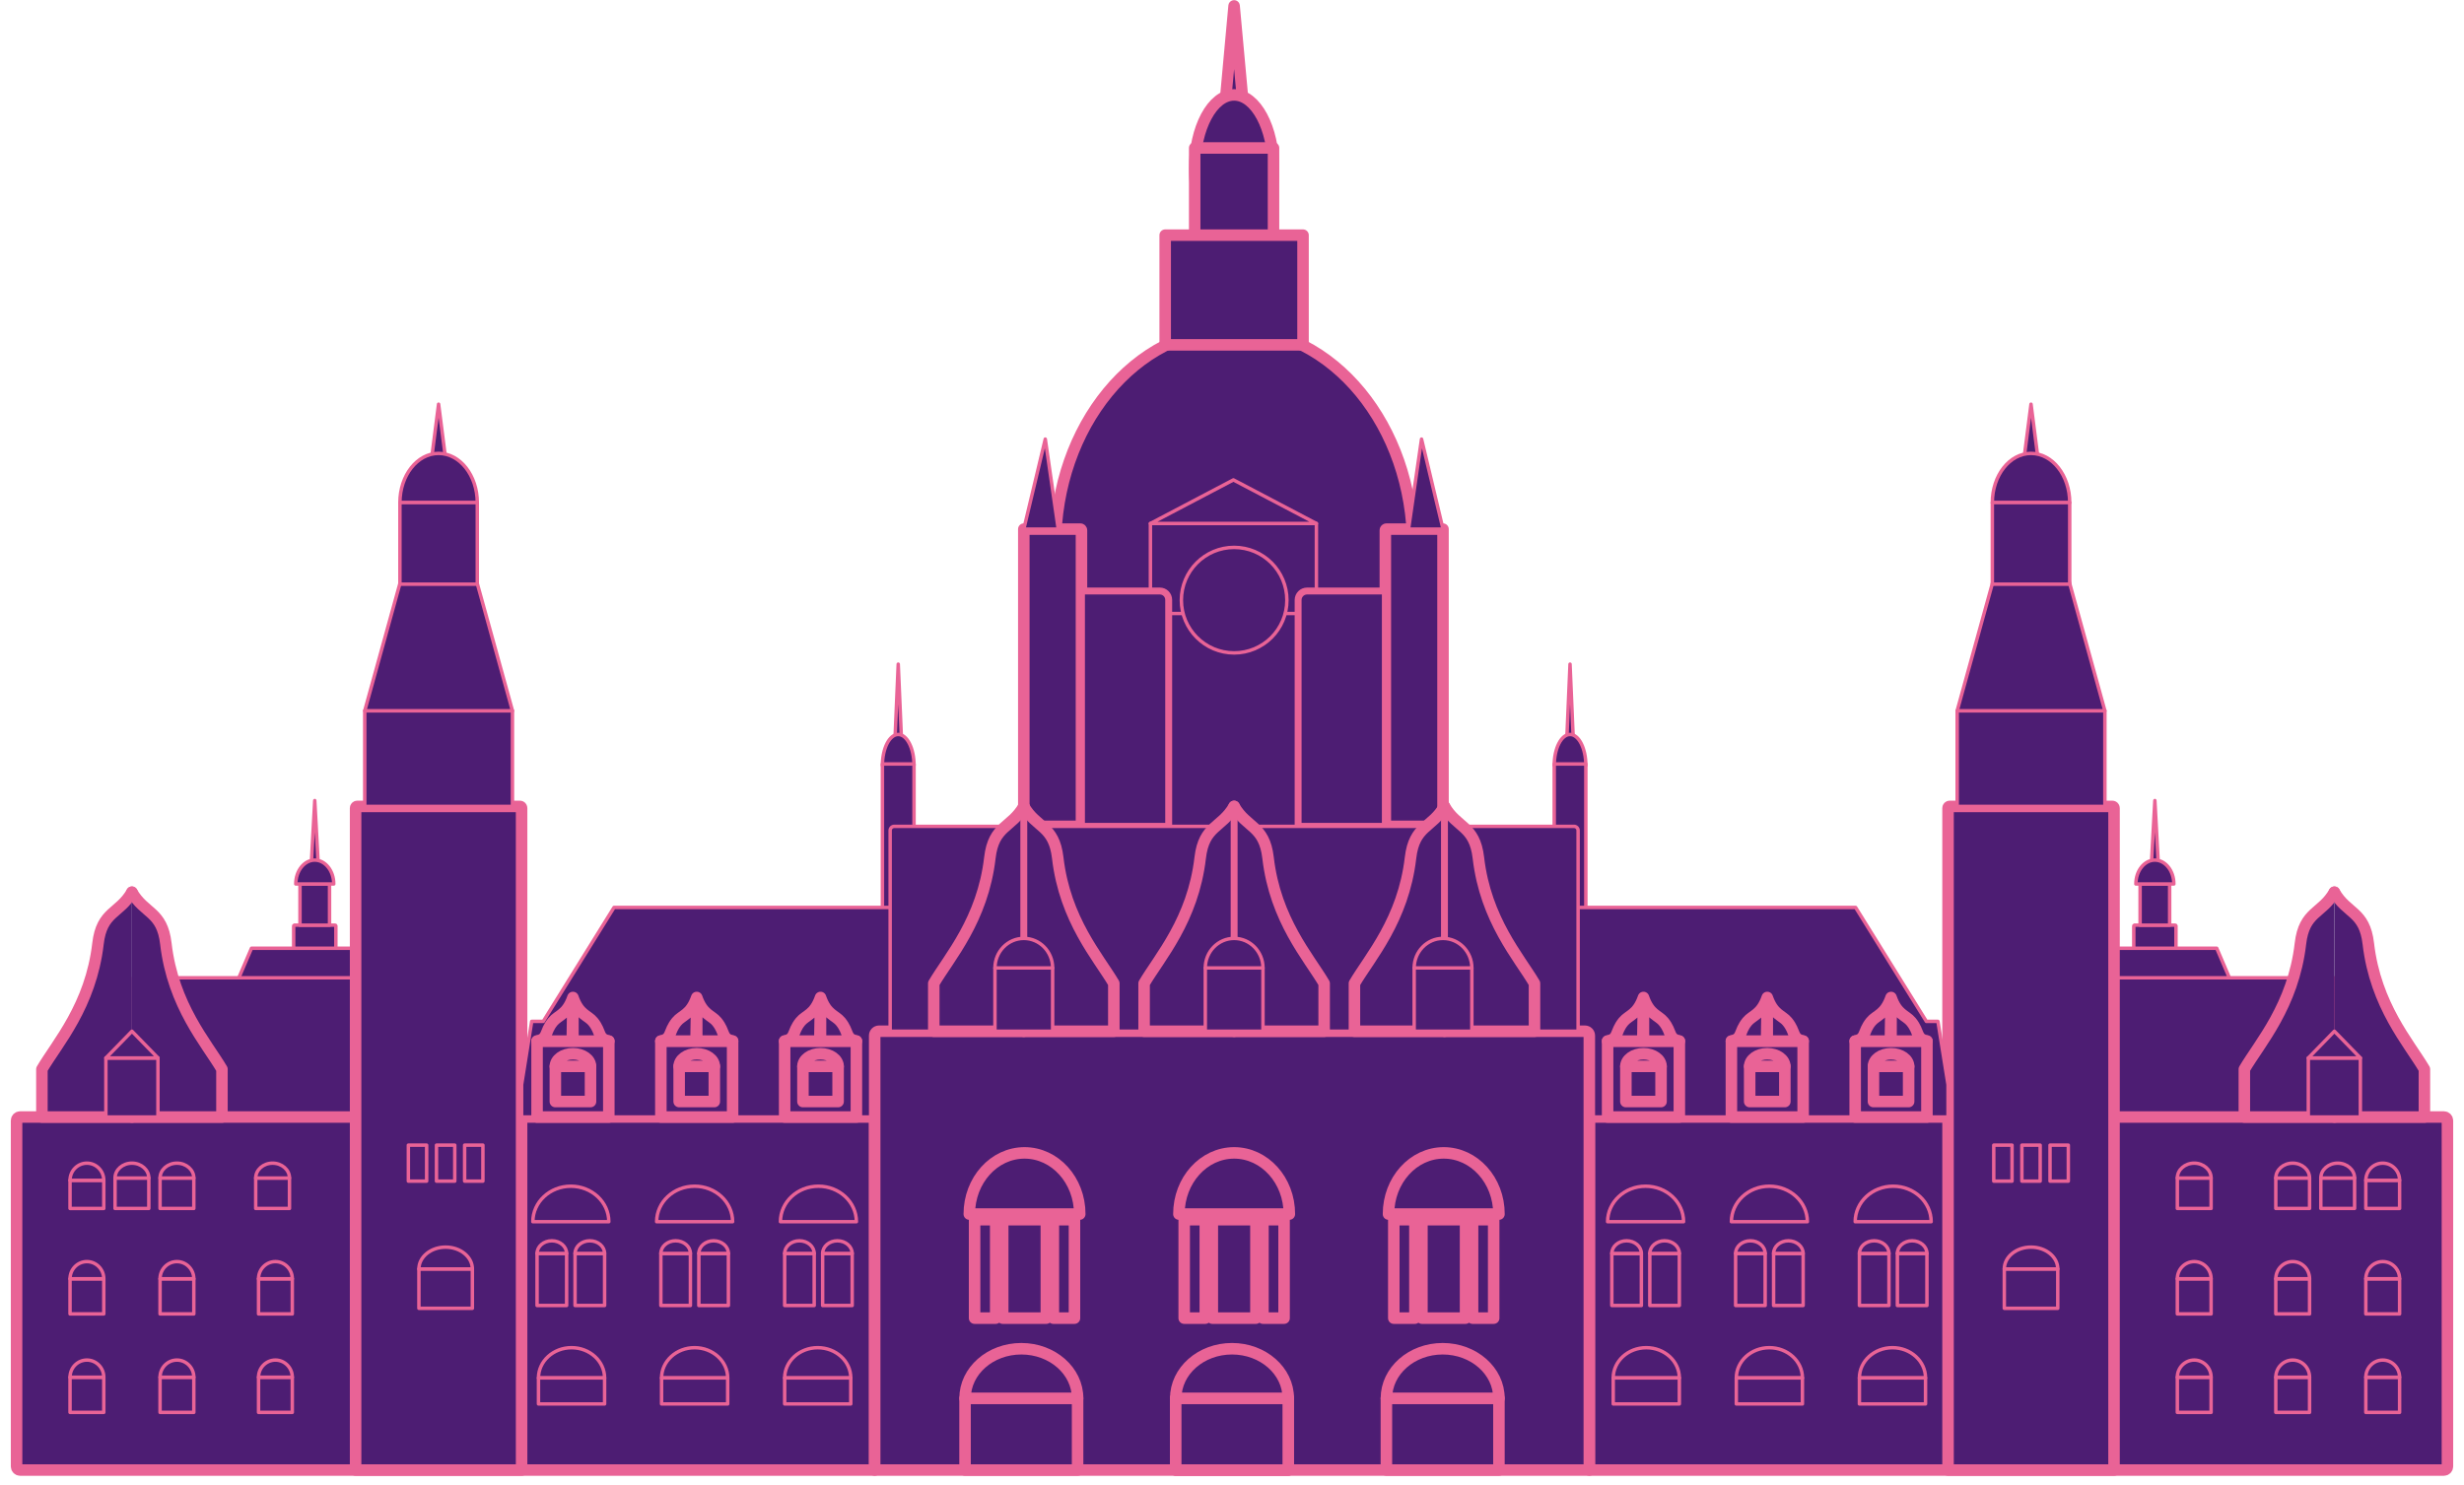 <?xml version="1.0" encoding="UTF-8" standalone="no"?><!DOCTYPE svg PUBLIC "-//W3C//DTD SVG 1.1//EN" "http://www.w3.org/Graphics/SVG/1.1/DTD/svg11.dtd"><svg width="100%" height="100%" viewBox="0 0 214 129" version="1.1" xmlns="http://www.w3.org/2000/svg" xmlns:xlink="http://www.w3.org/1999/xlink" xml:space="preserve" xmlns:serif="http://www.serif.com/" style="fill-rule:evenodd;clip-rule:evenodd;stroke-linecap:round;stroke-linejoin:round;stroke-miterlimit:1.5;"><g><g><path d="M29.17,80.432c0,-0.036 -0.029,-0.065 -0.065,-0.065l-3.536,0c-0.036,0 -0.064,0.029 -0.064,0.065l0,3.098c0,0.035 0.028,0.064 0.064,0.064l3.536,0c0.036,0 0.065,-0.029 0.065,-0.064l0,-3.098Z" style="fill:#4d1d73;stroke:#e96396;stroke-width:0.3px;"/><rect x="26.054" y="76.789" width="2.566" height="3.579" style="fill:#4d1d73;stroke:#e96396;stroke-width:0.3px;"/><path d="M27.337,69.544l0.306,5.62l-0.611,0l0.305,-5.62Z" style="fill:#4d1d73;stroke:#e96396;stroke-width:0.3px;"/><path d="M28.987,76.789c0,-1.145 -0.739,-2.074 -1.65,-2.074c-0.911,0 -1.649,0.929 -1.649,2.074l3.299,0Z" style="fill:#4d1d73;stroke:#e96396;stroke-width:0.3px;"/></g><g><path d="M188.984,80.432c0,-0.036 -0.029,-0.065 -0.064,-0.065l-3.537,0c-0.035,0 -0.064,0.029 -0.064,0.065l0,3.162l3.665,0l0,-3.162Z" style="fill:#4d1d73;stroke:#e96396;stroke-width:0.3px;"/><rect x="185.869" y="76.789" width="2.566" height="3.579" style="fill:#4d1d73;stroke:#e96396;stroke-width:0.3px;"/><path d="M187.152,69.544l0.305,5.62l-0.611,0l0.306,-5.62Z" style="fill:#4d1d73;stroke:#e96396;stroke-width:0.3px;"/><path d="M188.801,76.789c0,-1.145 -0.739,-2.074 -1.649,-2.074c-0.911,0 -1.65,0.929 -1.65,2.074l3.299,0Z" style="fill:#4d1d73;stroke:#e96396;stroke-width:0.3px;"/></g><g><g><rect x="183.483" y="84.938" width="19.304" height="12.095" style="fill:#4d1d73;stroke:#e96396;stroke-width:0.3px;"/><path d="M193.623,84.938l-1.099,-2.566l-9.041,0l0,2.566l10.14,0Z" style="fill:#4d1d73;stroke:#e96396;stroke-width:0.3px;"/></g><path d="M138.033,97.034l74.221,0c0.169,0 0.307,0.137 0.307,0.306l0,30.053c0,0.169 -0.138,0.307 -0.307,0.307l-74.221,0l0,-30.666Z" style="fill:#4d1d73;stroke:#e96396;stroke-width:1px;stroke-linecap:butt;stroke-miterlimit:1.414;"/><g><g><path d="M167.233,119.697c0,-1.45 -1.285,-2.626 -2.871,-2.626c-1.586,0 -2.871,1.176 -2.871,2.626l5.742,0Z" style="fill:#4d1d73;stroke:#e96396;stroke-width:0.3px;"/><rect x="161.491" y="119.697" width="5.742" height="2.26" style="fill:#4d1d73;stroke:#e96396;stroke-width:0.3px;"/></g><g><path d="M156.543,119.697c0,-1.45 -1.286,-2.626 -2.872,-2.626c-1.585,0 -2.871,1.176 -2.871,2.626l5.743,0Z" style="fill:#4d1d73;stroke:#e96396;stroke-width:0.3px;"/><rect x="150.8" y="119.697" width="5.742" height="2.26" style="fill:#4d1d73;stroke:#e96396;stroke-width:0.3px;"/></g><g><path d="M145.852,119.697c0,-1.45 -1.285,-2.626 -2.871,-2.626c-1.586,0 -2.871,1.176 -2.871,2.626l5.742,0Z" style="fill:#4d1d73;stroke:#e96396;stroke-width:0.3px;"/><rect x="140.11" y="119.697" width="5.742" height="2.26" style="fill:#4d1d73;stroke:#e96396;stroke-width:0.3px;"/></g></g><g><g><rect x="189.103" y="111.084" width="2.932" height="3.054" style="fill:#4d1d73;stroke:#e96396;stroke-width:0.3px;"/><path d="M192.035,111.084c0,-0.823 -0.657,-1.491 -1.466,-1.491c-0.81,0 -1.466,0.668 -1.466,1.491l2.932,0Z" style="fill:#4d1d73;stroke:#e96396;stroke-width:0.3px;"/></g><g><rect x="197.655" y="111.084" width="2.932" height="3.054" style="fill:#4d1d73;stroke:#e96396;stroke-width:0.3px;"/><path d="M200.587,111.084c0,-0.823 -0.656,-1.491 -1.466,-1.491c-0.81,0 -1.466,0.668 -1.466,1.491l2.932,0Z" style="fill:#4d1d73;stroke:#e96396;stroke-width:0.3px;"/></g><g><rect x="205.474" y="111.084" width="2.932" height="3.054" style="fill:#4d1d73;stroke:#e96396;stroke-width:0.3px;"/><path d="M208.407,111.084c0,-0.823 -0.657,-1.491 -1.467,-1.491c-0.809,0 -1.466,0.668 -1.466,1.491l2.933,0Z" style="fill:#4d1d73;stroke:#e96396;stroke-width:0.3px;"/></g></g><g><g><rect x="189.103" y="119.636" width="2.932" height="3.054" style="fill:#4d1d73;stroke:#e96396;stroke-width:0.3px;"/><path d="M192.035,119.636c0,-0.823 -0.657,-1.49 -1.466,-1.49c-0.81,0 -1.466,0.667 -1.466,1.49l2.932,0Z" style="fill:#4d1d73;stroke:#e96396;stroke-width:0.3px;"/></g><g><rect x="197.655" y="119.636" width="2.932" height="3.054" style="fill:#4d1d73;stroke:#e96396;stroke-width:0.3px;"/><path d="M200.587,119.636c0,-0.823 -0.656,-1.49 -1.466,-1.49c-0.81,0 -1.466,0.667 -1.466,1.49l2.932,0Z" style="fill:#4d1d73;stroke:#e96396;stroke-width:0.3px;"/></g><g><rect x="205.474" y="119.636" width="2.932" height="3.054" style="fill:#4d1d73;stroke:#e96396;stroke-width:0.3px;"/><path d="M208.407,119.636c0,-0.823 -0.657,-1.49 -1.467,-1.49c-0.809,0 -1.466,0.667 -1.466,1.49l2.933,0Z" style="fill:#4d1d73;stroke:#e96396;stroke-width:0.3px;"/></g></g><g><g><rect x="197.655" y="102.331" width="2.932" height="2.644" style="fill:#4d1d73;stroke:#e96396;stroke-width:0.3px;"/><path d="M200.587,102.331c0,-0.712 -0.656,-1.29 -1.466,-1.29c-0.81,0 -1.466,0.578 -1.466,1.29l2.932,0Z" style="fill:#4d1d73;stroke:#e96396;stroke-width:0.3px;"/></g><g><rect x="189.103" y="102.331" width="2.932" height="2.644" style="fill:#4d1d73;stroke:#e96396;stroke-width:0.3px;"/><path d="M192.035,102.331c0,-0.712 -0.657,-1.29 -1.466,-1.29c-0.81,0 -1.466,0.578 -1.466,1.29l2.932,0Z" style="fill:#4d1d73;stroke:#e96396;stroke-width:0.3px;"/></g><g><rect x="201.565" y="102.331" width="2.932" height="2.644" style="fill:#4d1d73;stroke:#e96396;stroke-width:0.3px;"/><path d="M204.497,102.331c0,-0.712 -0.657,-1.29 -1.466,-1.29c-0.81,0 -1.466,0.578 -1.466,1.29l2.932,0Z" style="fill:#4d1d73;stroke:#e96396;stroke-width:0.3px;"/></g><g><rect x="205.474" y="102.532" width="2.932" height="2.444" style="fill:#4d1d73;stroke:#e96396;stroke-width:0.3px;"/><path d="M208.407,102.532c0,-0.824 -0.657,-1.491 -1.467,-1.491c-0.809,0 -1.466,0.667 -1.466,1.491l2.933,0Z" style="fill:#4d1d73;stroke:#e96396;stroke-width:0.3px;"/></g></g><g><g><g><rect x="139.988" y="108.885" width="2.566" height="4.521" style="fill:#4d1d73;stroke:#e96396;stroke-width:0.3px;"/><path d="M142.553,108.885c0,-0.608 -0.574,-1.1 -1.282,-1.1c-0.709,0 -1.283,0.492 -1.283,1.1l2.565,0Z" style="fill:#4d1d73;stroke:#e96396;stroke-width:0.3px;"/></g><g><rect x="143.286" y="108.885" width="2.566" height="4.521" style="fill:#4d1d73;stroke:#e96396;stroke-width:0.3px;"/><path d="M145.852,108.885c0,-0.608 -0.574,-1.1 -1.283,-1.1c-0.708,0 -1.283,0.492 -1.283,1.1l2.566,0Z" style="fill:#4d1d73;stroke:#e96396;stroke-width:0.3px;"/></g><path d="M146.219,106.127c0,-1.703 -1.477,-3.083 -3.299,-3.083c-1.822,0 -3.299,1.38 -3.299,3.083l6.598,0Z" style="fill:#4d1d73;stroke:#e96396;stroke-width:0.3px;"/></g><g><g><rect x="150.739" y="108.885" width="2.566" height="4.521" style="fill:#4d1d73;stroke:#e96396;stroke-width:0.3px;"/><path d="M153.305,108.885c0,-0.608 -0.574,-1.1 -1.283,-1.1c-0.708,0 -1.283,0.492 -1.283,1.1l2.566,0Z" style="fill:#4d1d73;stroke:#e96396;stroke-width:0.3px;"/></g><g><rect x="154.038" y="108.885" width="2.566" height="4.521" style="fill:#4d1d73;stroke:#e96396;stroke-width:0.3px;"/><path d="M156.604,108.885c0,-0.608 -0.575,-1.1 -1.283,-1.1c-0.709,0 -1.283,0.492 -1.283,1.1l2.566,0Z" style="fill:#4d1d73;stroke:#e96396;stroke-width:0.3px;"/></g><path d="M156.97,106.127c0,-1.703 -1.477,-3.083 -3.299,-3.083c-1.821,0 -3.298,1.38 -3.298,3.083l6.597,0Z" style="fill:#4d1d73;stroke:#e96396;stroke-width:0.3px;"/></g><g><g><rect x="161.491" y="108.885" width="2.566" height="4.521" style="fill:#4d1d73;stroke:#e96396;stroke-width:0.3px;"/><path d="M164.056,108.885c0,-0.608 -0.574,-1.1 -1.282,-1.1c-0.709,0 -1.283,0.492 -1.283,1.1l2.565,0Z" style="fill:#4d1d73;stroke:#e96396;stroke-width:0.3px;"/></g><g><rect x="164.789" y="108.885" width="2.566" height="4.521" style="fill:#4d1d73;stroke:#e96396;stroke-width:0.3px;"/><path d="M167.355,108.885c0,-0.608 -0.574,-1.1 -1.283,-1.1c-0.708,0 -1.283,0.492 -1.283,1.1l2.566,0Z" style="fill:#4d1d73;stroke:#e96396;stroke-width:0.3px;"/></g><path d="M167.722,106.127c0,-1.703 -1.477,-3.083 -3.299,-3.083c-1.822,0 -3.299,1.38 -3.299,3.083l6.598,0Z" style="fill:#4d1d73;stroke:#e96396;stroke-width:0.3px;"/></g></g><g><path d="M202.743,77.505c-1.09,1.894 -2.621,1.641 -2.949,4.469c-0.625,5.394 -3.535,8.633 -4.871,10.906l0,4.154l7.82,0" style="fill:#4d1d73;stroke:#e96396;stroke-width:1px;"/><path d="M202.743,77.505c1.089,1.894 2.62,1.641 2.948,4.469c0.625,5.394 3.535,8.633 4.871,10.906l0,4.154l-7.819,0" style="fill:#4d1d73;stroke:#e96396;stroke-width:1px;"/><g><rect x="200.478" y="91.902" width="4.521" height="5.131" style="fill:#4d1d73;stroke:#e96396;stroke-width:0.3px;"/><path d="M202.743,89.581l2.26,2.321l-4.521,0l2.261,-2.321Z" style="fill:#4d1d73;stroke:#e96396;stroke-width:0.3px;"/></g></g></g><g><g><rect x="11.58" y="84.938" width="19.304" height="12.095" style="fill:#4d1d73;stroke:#e96396;stroke-width:0.3px;"/><path d="M20.743,84.938l1.1,-2.566l9.041,0l0,2.566l-10.141,0Z" style="fill:#4d1d73;stroke:#e96396;stroke-width:0.3px;"/></g><path d="M1.439,97.34c0,-0.169 0.138,-0.306 0.307,-0.306l74.221,0l0,30.666l-74.221,0c-0.169,0 -0.307,-0.138 -0.307,-0.307l0,-30.053Z" style="fill:#4d1d73;stroke:#e96396;stroke-width:1px;stroke-linecap:butt;stroke-miterlimit:1.414;"/><g><g><path d="M73.89,119.697c0,-1.45 -1.285,-2.626 -2.871,-2.626c-1.586,0 -2.871,1.176 -2.871,2.626l5.742,0Z" style="fill:#4d1d73;stroke:#e96396;stroke-width:0.3px;"/><rect x="68.148" y="119.697" width="5.742" height="2.26" style="fill:#4d1d73;stroke:#e96396;stroke-width:0.3px;"/></g><g><path d="M63.2,119.697c0,-1.45 -1.286,-2.626 -2.871,-2.626c-1.586,0 -2.872,1.176 -2.872,2.626l5.743,0Z" style="fill:#4d1d73;stroke:#e96396;stroke-width:0.3px;"/><rect x="57.457" y="119.697" width="5.742" height="2.26" style="fill:#4d1d73;stroke:#e96396;stroke-width:0.3px;"/></g><g><path d="M52.509,119.697c0,-1.45 -1.285,-2.626 -2.871,-2.626c-1.586,0 -2.871,1.176 -2.871,2.626l5.742,0Z" style="fill:#4d1d73;stroke:#e96396;stroke-width:0.3px;"/><rect x="46.767" y="119.697" width="5.742" height="2.26" style="fill:#4d1d73;stroke:#e96396;stroke-width:0.3px;"/></g></g><g><g><rect x="22.454" y="111.084" width="2.932" height="3.054" style="fill:#4d1d73;stroke:#e96396;stroke-width:0.3px;"/><path d="M22.454,111.084c0,-0.823 0.656,-1.491 1.466,-1.491c0.81,0 1.466,0.668 1.466,1.491l-2.932,0Z" style="fill:#4d1d73;stroke:#e96396;stroke-width:0.3px;"/></g><g><rect x="13.901" y="111.084" width="2.932" height="3.054" style="fill:#4d1d73;stroke:#e96396;stroke-width:0.3px;"/><path d="M13.901,111.084c0,-0.823 0.657,-1.491 1.467,-1.491c0.809,0 1.466,0.668 1.466,1.491l-2.933,0Z" style="fill:#4d1d73;stroke:#e96396;stroke-width:0.3px;"/></g><g><rect x="6.082" y="111.084" width="2.932" height="3.054" style="fill:#4d1d73;stroke:#e96396;stroke-width:0.3px;"/><path d="M6.082,111.084c0,-0.823 0.657,-1.491 1.466,-1.491c0.81,0 1.466,0.668 1.466,1.491l-2.932,0Z" style="fill:#4d1d73;stroke:#e96396;stroke-width:0.3px;"/></g></g><g><g><rect x="22.454" y="119.636" width="2.932" height="3.054" style="fill:#4d1d73;stroke:#e96396;stroke-width:0.3px;"/><path d="M22.454,119.636c0,-0.823 0.656,-1.49 1.466,-1.49c0.81,0 1.466,0.667 1.466,1.49l-2.932,0Z" style="fill:#4d1d73;stroke:#e96396;stroke-width:0.3px;"/></g><g><rect x="13.901" y="119.636" width="2.932" height="3.054" style="fill:#4d1d73;stroke:#e96396;stroke-width:0.3px;"/><path d="M13.901,119.636c0,-0.823 0.657,-1.49 1.467,-1.49c0.809,0 1.466,0.667 1.466,1.49l-2.933,0Z" style="fill:#4d1d73;stroke:#e96396;stroke-width:0.3px;"/></g><g><rect x="6.082" y="119.636" width="2.932" height="3.054" style="fill:#4d1d73;stroke:#e96396;stroke-width:0.3px;"/><path d="M6.082,119.636c0,-0.823 0.657,-1.49 1.466,-1.49c0.81,0 1.466,0.667 1.466,1.49l-2.932,0Z" style="fill:#4d1d73;stroke:#e96396;stroke-width:0.3px;"/></g></g><g><g><rect x="13.901" y="102.331" width="2.932" height="2.644" style="fill:#4d1d73;stroke:#e96396;stroke-width:0.3px;"/><path d="M13.901,102.331c0,-0.712 0.657,-1.29 1.467,-1.29c0.809,0 1.466,0.578 1.466,1.29l-2.933,0Z" style="fill:#4d1d73;stroke:#e96396;stroke-width:0.3px;"/></g><g><rect x="22.209" y="102.331" width="2.932" height="2.644" style="fill:#4d1d73;stroke:#e96396;stroke-width:0.3px;"/><path d="M22.209,102.331c0,-0.712 0.657,-1.29 1.467,-1.29c0.809,0 1.466,0.578 1.466,1.29l-2.933,0Z" style="fill:#4d1d73;stroke:#e96396;stroke-width:0.3px;"/></g><g><rect x="9.992" y="102.331" width="2.932" height="2.644" style="fill:#4d1d73;stroke:#e96396;stroke-width:0.3px;"/><path d="M9.992,102.331c0,-0.712 0.656,-1.29 1.466,-1.29c0.81,0 1.466,0.578 1.466,1.29l-2.932,0Z" style="fill:#4d1d73;stroke:#e96396;stroke-width:0.3px;"/></g><g><rect x="6.082" y="102.532" width="2.932" height="2.444" style="fill:#4d1d73;stroke:#e96396;stroke-width:0.3px;"/><path d="M6.082,102.532c0,-0.824 0.657,-1.491 1.466,-1.491c0.81,0 1.466,0.667 1.466,1.491l-2.932,0Z" style="fill:#4d1d73;stroke:#e96396;stroke-width:0.3px;"/></g></g><g><g><g><rect x="46.645" y="108.885" width="2.566" height="4.521" style="fill:#4d1d73;stroke:#e96396;stroke-width:0.3px;"/><path d="M49.211,108.885c0,-0.608 -0.575,-1.1 -1.283,-1.1c-0.709,0 -1.283,0.492 -1.283,1.1l2.566,0Z" style="fill:#4d1d73;stroke:#e96396;stroke-width:0.3px;"/></g><g><rect x="49.944" y="108.885" width="2.566" height="4.521" style="fill:#4d1d73;stroke:#e96396;stroke-width:0.3px;"/><path d="M52.509,108.885c0,-0.608 -0.574,-1.1 -1.283,-1.1c-0.708,0 -1.282,0.492 -1.282,1.1l2.565,0Z" style="fill:#4d1d73;stroke:#e96396;stroke-width:0.3px;"/></g><path d="M52.876,106.127c0,-1.703 -1.477,-3.083 -3.299,-3.083c-1.822,0 -3.299,1.38 -3.299,3.083l6.598,0Z" style="fill:#4d1d73;stroke:#e96396;stroke-width:0.3px;"/></g><g><g><rect x="57.396" y="108.885" width="2.566" height="4.521" style="fill:#4d1d73;stroke:#e96396;stroke-width:0.3px;"/><path d="M59.962,108.885c0,-0.608 -0.574,-1.1 -1.283,-1.1c-0.708,0 -1.283,0.492 -1.283,1.1l2.566,0Z" style="fill:#4d1d73;stroke:#e96396;stroke-width:0.3px;"/></g><g><rect x="60.695" y="108.885" width="2.566" height="4.521" style="fill:#4d1d73;stroke:#e96396;stroke-width:0.3px;"/><path d="M63.261,108.885c0,-0.608 -0.575,-1.1 -1.283,-1.1c-0.709,0 -1.283,0.492 -1.283,1.1l2.566,0Z" style="fill:#4d1d73;stroke:#e96396;stroke-width:0.3px;"/></g><path d="M63.627,106.127c0,-1.703 -1.477,-3.083 -3.298,-3.083c-1.822,0 -3.299,1.38 -3.299,3.083l6.597,0Z" style="fill:#4d1d73;stroke:#e96396;stroke-width:0.3px;"/></g><g><g><rect x="68.148" y="108.885" width="2.566" height="4.521" style="fill:#4d1d73;stroke:#e96396;stroke-width:0.3px;"/><path d="M70.714,108.885c0,-0.608 -0.575,-1.1 -1.283,-1.1c-0.709,0 -1.283,0.492 -1.283,1.1l2.566,0Z" style="fill:#4d1d73;stroke:#e96396;stroke-width:0.3px;"/></g><g><rect x="71.447" y="108.885" width="2.566" height="4.521" style="fill:#4d1d73;stroke:#e96396;stroke-width:0.3px;"/><path d="M74.012,108.885c0,-0.608 -0.574,-1.1 -1.283,-1.1c-0.708,0 -1.282,0.492 -1.282,1.1l2.565,0Z" style="fill:#4d1d73;stroke:#e96396;stroke-width:0.3px;"/></g><path d="M74.379,106.127c0,-1.703 -1.477,-3.083 -3.299,-3.083c-1.822,0 -3.299,1.38 -3.299,3.083l6.598,0Z" style="fill:#4d1d73;stroke:#e96396;stroke-width:0.3px;"/></g></g><g><path d="M11.458,77.505c-1.09,1.894 -2.62,1.641 -2.948,4.469c-0.625,5.394 -3.535,8.633 -4.871,10.906l0,4.154l7.819,0" style="fill:#4d1d73;stroke:#e96396;stroke-width:1px;"/><path d="M11.458,77.505c1.09,1.894 2.62,1.641 2.948,4.469c0.625,5.394 3.535,8.633 4.871,10.906l0,4.154l-7.819,0" style="fill:#4d1d73;stroke:#e96396;stroke-width:1px;"/><g><rect x="9.196" y="91.902" width="4.521" height="5.131" style="fill:#4d1d73;stroke:#e96396;stroke-width:0.3px;"/><path d="M11.46,89.581l2.26,2.321l-4.52,0l2.26,-2.321Z" style="fill:#4d1d73;stroke:#e96396;stroke-width:0.3px;"/></g></g></g><g><path d="M78.012,57.693l0.289,6.719l-0.578,0l0.289,-6.719Z" style="fill:#4d1d73;stroke:#e96396;stroke-width:0.3px;"/><path d="M79.384,66.489c0,-1.484 -0.614,-2.687 -1.372,-2.687c-0.758,0 -1.373,1.203 -1.373,2.687l2.745,0Z" style="fill:#4d1d73;stroke:#e96396;stroke-width:0.3px;"/><rect x="76.639" y="66.367" width="2.745" height="12.829" style="fill:#4d1d73;stroke:#e96396;stroke-width:0.3px;"/></g><g><path d="M136.358,57.693l0.29,6.719l-0.579,0l0.289,-6.719Z" style="fill:#4d1d73;stroke:#e96396;stroke-width:0.3px;"/><path d="M137.731,66.489c0,-1.484 -0.614,-2.687 -1.373,-2.687c-0.758,0 -1.372,1.203 -1.372,2.687l2.745,0Z" style="fill:#4d1d73;stroke:#e96396;stroke-width:0.3px;"/><rect x="134.986" y="66.367" width="2.745" height="12.829" style="fill:#4d1d73;stroke:#e96396;stroke-width:0.3px;"/></g><g><path d="M30.884,70.197c0,-0.08 0.065,-0.145 0.144,-0.145l14.129,0c0.079,0 0.144,0.065 0.144,0.145l0,57.503l-14.417,0l0,-57.503Z" style="fill:#4d1d73;stroke:#e96396;stroke-width:1px;stroke-linecap:butt;stroke-miterlimit:1.414;"/><g><rect x="36.382" y="110.229" width="4.643" height="3.421" style="fill:#4d1d73;stroke:#e96396;stroke-width:0.3px;"/><path d="M41.025,110.229c0,-1.046 -1.04,-1.894 -2.322,-1.894c-1.282,0 -2.321,0.848 -2.321,1.894l4.643,0Z" style="fill:#4d1d73;stroke:#e96396;stroke-width:0.3px;"/></g><g><rect x="37.909" y="99.477" width="1.588" height="3.125" style="fill:#4d1d73;stroke:#e96396;stroke-width:0.3px;"/><rect x="40.353" y="99.477" width="1.588" height="3.125" style="fill:#4d1d73;stroke:#e96396;stroke-width:0.3px;"/><rect x="35.466" y="99.477" width="1.588" height="3.125" style="fill:#4d1d73;stroke:#e96396;stroke-width:0.3px;"/></g><rect x="31.678" y="61.744" width="12.829" height="8.308" style="fill:#4d1d73;stroke:#e96396;stroke-width:0.3px;"/><path d="M38.092,38.531l6.415,23.213l-12.829,0l6.414,-23.213Z" style="fill:#4d1d73;stroke:#e96396;stroke-width:0.3px;"/><path d="M38.092,35.111l0.611,4.764l-1.221,0l0.61,-4.764Z" style="fill:#4d1d73;stroke:#e96396;stroke-width:0.3px;"/><path d="M41.452,43.662c0,-2.361 -1.504,-4.276 -3.36,-4.276c-1.855,0 -3.359,1.915 -3.359,4.276l6.719,0Z" style="fill:#4d1d73;stroke:#e96396;stroke-width:0.3px;"/><rect x="34.733" y="43.662" width="6.72" height="7.086" style="fill:#4d1d73;stroke:#e96396;stroke-width:0.3px;"/></g><g><path d="M169.188,70.197c0,-0.08 0.064,-0.145 0.144,-0.145l14.129,0c0.079,0 0.144,0.065 0.144,0.145l0,57.503l-14.417,0l0,-57.503Z" style="fill:#4d1d73;stroke:#e96396;stroke-width:1px;stroke-linecap:butt;stroke-miterlimit:1.414;"/><g><rect x="174.075" y="110.229" width="4.643" height="3.421" style="fill:#4d1d73;stroke:#e96396;stroke-width:0.3px;"/><path d="M178.718,110.229c0,-1.046 -1.04,-1.894 -2.322,-1.894c-1.282,0 -2.321,0.848 -2.321,1.894l4.643,0Z" style="fill:#4d1d73;stroke:#e96396;stroke-width:0.3px;"/></g><g><rect x="175.602" y="99.477" width="1.588" height="3.125" style="fill:#4d1d73;stroke:#e96396;stroke-width:0.3px;"/><rect x="178.046" y="99.477" width="1.588" height="3.125" style="fill:#4d1d73;stroke:#e96396;stroke-width:0.3px;"/><rect x="173.159" y="99.477" width="1.588" height="3.125" style="fill:#4d1d73;stroke:#e96396;stroke-width:0.3px;"/></g><rect x="169.982" y="61.744" width="12.829" height="8.308" style="fill:#4d1d73;stroke:#e96396;stroke-width:0.3px;"/><path d="M176.396,38.531l6.415,23.213l-12.829,0l6.414,-23.213Z" style="fill:#4d1d73;stroke:#e96396;stroke-width:0.3px;"/><path d="M176.396,35.111l0.611,4.764l-1.222,0l0.611,-4.764Z" style="fill:#4d1d73;stroke:#e96396;stroke-width:0.3px;"/><path d="M179.756,43.662c0,-2.361 -1.504,-4.276 -3.36,-4.276c-1.855,0 -3.36,1.915 -3.36,4.276l6.72,0Z" style="fill:#4d1d73;stroke:#e96396;stroke-width:0.3px;"/><rect x="173.036" y="43.662" width="6.72" height="7.086" style="fill:#4d1d73;stroke:#e96396;stroke-width:0.3px;"/></g><path d="M136.2,78.829l24.96,0l6.146,9.897l1.004,0l0.878,5.498l0,2.81l-31.988,0l-1,-18.205" style="fill:#4d1d73;stroke:#e96396;stroke-width:0.3px;"/><path d="M78.289,78.829l-24.96,0l-6.147,9.897l-1.003,0l-0.878,5.498l0,2.81l31.988,0l1,-18.205" style="fill:#4d1d73;stroke:#e96396;stroke-width:0.3px;"/><g><path d="M138.033,89.962c0,-0.21 -0.171,-0.381 -0.381,-0.381l-61.304,0c-0.21,0 -0.381,0.171 -0.381,0.381l0,37.738l62.066,0l0,-37.738Z" style="fill:#4d1d73;stroke:#e96396;stroke-width:1px;stroke-linecap:butt;stroke-miterlimit:1.414;"/><g><rect x="102.112" y="121.469" width="9.774" height="6.231" style="fill:#4d1d73;stroke:#e96396;stroke-width:1px;stroke-linecap:butt;stroke-miterlimit:1.414;"/><rect x="102.112" y="121.469" width="9.774" height="6.231" style="fill:#4d1d73;stroke:#e96396;stroke-width:1px;stroke-linecap:butt;stroke-miterlimit:1.414;"/><path d="M111.888,121.469c0,-2.379 -2.188,-4.307 -4.887,-4.307c-2.699,0 -4.887,1.928 -4.887,4.307l9.774,0Z" style="fill:#4d1d73;stroke:#e96396;stroke-width:1px;stroke-linecap:butt;stroke-miterlimit:1.414;"/></g><g><rect x="120.409" y="121.469" width="9.774" height="6.231" style="fill:#4d1d73;stroke:#e96396;stroke-width:1px;stroke-linecap:butt;stroke-miterlimit:1.414;"/><path d="M130.185,121.469c0,-2.379 -2.188,-4.307 -4.887,-4.307c-2.699,0 -4.887,1.928 -4.887,4.307l9.774,0Z" style="fill:#4d1d73;stroke:#e96396;stroke-width:1px;stroke-linecap:butt;stroke-miterlimit:1.414;"/></g><g><rect x="83.815" y="121.469" width="9.774" height="6.231" style="fill:#4d1d73;stroke:#e96396;stroke-width:1px;stroke-linecap:butt;stroke-miterlimit:1.414;"/><path d="M93.591,121.469c0,-2.379 -2.188,-4.307 -4.887,-4.307c-2.699,0 -4.887,1.928 -4.887,4.307l9.774,0Z" style="fill:#4d1d73;stroke:#e96396;stroke-width:1px;stroke-linecap:butt;stroke-miterlimit:1.414;"/></g><g><rect x="105.291" y="105.952" width="3.787" height="8.552" style="fill:#4d1d73;stroke:#e96396;stroke-width:1px;stroke-linecap:butt;stroke-miterlimit:1.414;"/><path d="M109.22,105.464c0.206,-0.297 0.315,-0.635 0.315,-0.978c0,-1.079 -1.054,-1.954 -2.352,-1.954c-1.298,0 -2.352,0.875 -2.352,1.954c0,0.343 0.109,0.681 0.315,0.978l4.074,0Z" style="fill:#4d1d73;stroke:#e96396;stroke-width:1px;stroke-linecap:butt;stroke-miterlimit:1.414;"/><path d="M111.981,105.464c0,-2.935 -2.147,-5.315 -4.796,-5.315c-2.649,0 -4.796,2.38 -4.796,5.315l9.592,0Z" style="fill:#4d1d73;stroke:#e96396;stroke-width:1px;stroke-linecap:butt;stroke-miterlimit:1.414;"/><rect x="109.69" y="105.952" width="1.833" height="8.552" style="fill:#4d1d73;stroke:#e96396;stroke-width:1px;stroke-linecap:butt;stroke-miterlimit:1.414;"/><rect x="102.848" y="105.952" width="1.833" height="8.552" style="fill:#4d1d73;stroke:#e96396;stroke-width:1px;stroke-linecap:butt;stroke-miterlimit:1.414;"/></g><g><rect x="123.496" y="105.952" width="3.787" height="8.552" style="fill:#4d1d73;stroke:#e96396;stroke-width:1px;stroke-linecap:butt;stroke-miterlimit:1.414;"/><path d="M127.424,105.464c0.207,-0.297 0.315,-0.635 0.315,-0.978c0,-1.079 -1.053,-1.954 -2.351,-1.954c-1.298,0 -2.352,0.875 -2.352,1.954c0,0.343 0.108,0.681 0.315,0.978l4.073,0Z" style="fill:#4d1d73;stroke:#e96396;stroke-width:1px;stroke-linecap:butt;stroke-miterlimit:1.414;"/><path d="M130.186,105.464c0,-2.935 -2.148,-5.315 -4.797,-5.315c-2.649,0 -4.796,2.38 -4.796,5.315l9.593,0Z" style="fill:#4d1d73;stroke:#e96396;stroke-width:1px;stroke-linecap:butt;stroke-miterlimit:1.414;"/><rect x="127.894" y="105.952" width="1.833" height="8.552" style="fill:#4d1d73;stroke:#e96396;stroke-width:1px;stroke-linecap:butt;stroke-miterlimit:1.414;"/><rect x="121.052" y="105.952" width="1.833" height="8.552" style="fill:#4d1d73;stroke:#e96396;stroke-width:1px;stroke-linecap:butt;stroke-miterlimit:1.414;"/></g><g><rect x="87.087" y="105.952" width="3.787" height="8.552" style="fill:#4d1d73;stroke:#e96396;stroke-width:1px;stroke-linecap:butt;stroke-miterlimit:1.414;"/><path d="M91.016,105.464c0.206,-0.297 0.315,-0.635 0.315,-0.978c0,-1.079 -1.054,-1.954 -2.352,-1.954c-1.298,0 -2.352,0.875 -2.352,1.954c0,0.343 0.109,0.681 0.315,0.978l4.074,0Z" style="fill:#4d1d73;stroke:#e96396;stroke-width:1px;stroke-linecap:butt;stroke-miterlimit:1.414;"/><path d="M93.777,105.464c0,-2.935 -2.147,-5.315 -4.796,-5.315c-2.649,0 -4.797,2.38 -4.797,5.315l9.593,0Z" style="fill:#4d1d73;stroke:#e96396;stroke-width:1px;stroke-linecap:butt;stroke-miterlimit:1.414;"/><rect x="91.485" y="105.952" width="1.833" height="8.552" style="fill:#4d1d73;stroke:#e96396;stroke-width:1px;stroke-linecap:butt;stroke-miterlimit:1.414;"/><rect x="84.644" y="105.952" width="1.833" height="8.552" style="fill:#4d1d73;stroke:#e96396;stroke-width:1px;stroke-linecap:butt;stroke-miterlimit:1.414;"/></g></g><g><g><rect x="68.148" y="90.436" width="6.231" height="6.598" style="fill:#4d1d73;stroke:#e96396;stroke-width:1px;stroke-linecap:butt;stroke-miterlimit:1.414;"/><rect x="69.736" y="92.635" width="3.054" height="3.054" style="fill:#4d1d73;stroke:#e96396;stroke-width:1px;stroke-linecap:butt;stroke-miterlimit:1.414;"/><path d="M72.791,92.635c0,-0.607 -0.684,-1.099 -1.528,-1.099c-0.843,0 -1.527,0.492 -1.527,1.099l3.055,0Z" style="fill:#4d1d73;stroke:#e96396;stroke-width:1px;stroke-linecap:butt;stroke-miterlimit:1.414;"/><g><path d="M71.263,90.436l3.116,0c-0.992,-0.223 -0.619,-0.758 -1.367,-1.681c-0.472,-0.581 -1.223,-0.594 -1.749,-2.106l0,3.787Zm-0.061,0l-3.054,0c0.991,-0.223 0.618,-0.758 1.367,-1.681c0.472,-0.581 1.223,-0.594 1.748,-2.106l-0.061,3.787Z" style="fill:#4d1d73;stroke:#e96396;stroke-width:1px;"/><path d="M71.263,87.748l0,-0.977" style="fill:#4d1d73;stroke:#e96396;stroke-width:0.3px;"/></g></g><g><rect x="57.396" y="90.436" width="6.231" height="6.598" style="fill:#4d1d73;stroke:#e96396;stroke-width:1px;stroke-linecap:butt;stroke-miterlimit:1.414;"/><rect x="58.985" y="92.635" width="3.054" height="3.054" style="fill:#4d1d73;stroke:#e96396;stroke-width:1px;stroke-linecap:butt;stroke-miterlimit:1.414;"/><path d="M62.039,92.635c0,-0.607 -0.684,-1.099 -1.527,-1.099c-0.844,0 -1.527,0.492 -1.527,1.099l3.054,0Z" style="fill:#4d1d73;stroke:#e96396;stroke-width:1px;stroke-linecap:butt;stroke-miterlimit:1.414;"/><g><path d="M60.512,90.436l3.115,0c-0.991,-0.223 -0.618,-0.758 -1.367,-1.681c-0.472,-0.581 -1.223,-0.594 -1.748,-2.106l0,3.787Zm-0.061,0l-3.055,0c0.992,-0.223 0.619,-0.758 1.367,-1.681c0.472,-0.581 1.224,-0.594 1.749,-2.106l-0.061,3.787Z" style="fill:#4d1d73;stroke:#e96396;stroke-width:1px;"/><path d="M60.512,87.748l0,-0.977" style="fill:#4d1d73;stroke:#e96396;stroke-width:0.3px;"/></g></g><g><rect x="46.645" y="90.436" width="6.231" height="6.598" style="fill:#4d1d73;stroke:#e96396;stroke-width:1px;stroke-linecap:butt;stroke-miterlimit:1.414;"/><rect x="48.233" y="92.635" width="3.054" height="3.054" style="fill:#4d1d73;stroke:#e96396;stroke-width:1px;stroke-linecap:butt;stroke-miterlimit:1.414;"/><path d="M51.288,92.635c0,-0.607 -0.684,-1.099 -1.528,-1.099c-0.843,0 -1.527,0.492 -1.527,1.099l3.055,0Z" style="fill:#4d1d73;stroke:#e96396;stroke-width:1px;stroke-linecap:butt;stroke-miterlimit:1.414;"/><g><path d="M49.76,90.436l3.116,0c-0.992,-0.223 -0.619,-0.758 -1.367,-1.681c-0.472,-0.581 -1.224,-0.594 -1.749,-2.106l0,3.787Zm-0.061,0l-3.054,0c0.991,-0.223 0.618,-0.758 1.367,-1.681c0.472,-0.581 1.223,-0.594 1.748,-2.106l-0.061,3.787Z" style="fill:#4d1d73;stroke:#e96396;stroke-width:1px;"/><path d="M49.76,87.748l0,-0.977" style="fill:#4d1d73;stroke:#e96396;stroke-width:0.3px;"/></g></g></g><g><g><rect x="139.621" y="90.436" width="6.231" height="6.598" style="fill:#4d1d73;stroke:#e96396;stroke-width:1px;stroke-linecap:butt;stroke-miterlimit:1.414;"/><rect x="141.209" y="92.635" width="3.054" height="3.054" style="fill:#4d1d73;stroke:#e96396;stroke-width:1px;stroke-linecap:butt;stroke-miterlimit:1.414;"/><path d="M144.264,92.635c0,-0.607 -0.684,-1.099 -1.527,-1.099c-0.844,0 -1.528,0.492 -1.528,1.099l3.055,0Z" style="fill:#4d1d73;stroke:#e96396;stroke-width:1px;stroke-linecap:butt;stroke-miterlimit:1.414;"/><g><path d="M142.737,90.436l3.115,0c-0.991,-0.223 -0.618,-0.758 -1.367,-1.681c-0.472,-0.581 -1.223,-0.594 -1.748,-2.106l0,3.787Zm-0.061,0l-3.055,0c0.992,-0.223 0.619,-0.758 1.367,-1.681c0.472,-0.581 1.223,-0.594 1.749,-2.106l-0.061,3.787Z" style="fill:#4d1d73;stroke:#e96396;stroke-width:1px;"/><path d="M142.737,87.748l0,-0.977" style="fill:#4d1d73;stroke:#e96396;stroke-width:0.3px;"/></g></g><g><rect x="150.373" y="90.436" width="6.231" height="6.598" style="fill:#4d1d73;stroke:#e96396;stroke-width:1px;stroke-linecap:butt;stroke-miterlimit:1.414;"/><rect x="151.961" y="92.635" width="3.054" height="3.054" style="fill:#4d1d73;stroke:#e96396;stroke-width:1px;stroke-linecap:butt;stroke-miterlimit:1.414;"/><path d="M155.015,92.635c0,-0.607 -0.683,-1.099 -1.527,-1.099c-0.843,0 -1.527,0.492 -1.527,1.099l3.054,0Z" style="fill:#4d1d73;stroke:#e96396;stroke-width:1px;stroke-linecap:butt;stroke-miterlimit:1.414;"/><g><path d="M153.488,90.436l3.116,0c-0.992,-0.223 -0.619,-0.758 -1.367,-1.681c-0.472,-0.581 -1.224,-0.594 -1.749,-2.106l0,3.787Zm-0.061,0l-3.054,0c0.991,-0.223 0.618,-0.758 1.367,-1.681c0.472,-0.581 1.223,-0.594 1.748,-2.106l-0.061,3.787Z" style="fill:#4d1d73;stroke:#e96396;stroke-width:1px;"/><path d="M153.488,87.748l0,-0.977" style="fill:#4d1d73;stroke:#e96396;stroke-width:0.3px;"/></g></g><g><rect x="161.124" y="90.436" width="6.231" height="6.598" style="fill:#4d1d73;stroke:#e96396;stroke-width:1px;stroke-linecap:butt;stroke-miterlimit:1.414;"/><rect x="162.712" y="92.635" width="3.054" height="3.054" style="fill:#4d1d73;stroke:#e96396;stroke-width:1px;stroke-linecap:butt;stroke-miterlimit:1.414;"/><path d="M165.767,92.635c0,-0.607 -0.684,-1.099 -1.527,-1.099c-0.844,0 -1.528,0.492 -1.528,1.099l3.055,0Z" style="fill:#4d1d73;stroke:#e96396;stroke-width:1px;stroke-linecap:butt;stroke-miterlimit:1.414;"/><g><path d="M164.24,90.436l3.115,0c-0.991,-0.223 -0.618,-0.758 -1.367,-1.681c-0.472,-0.581 -1.223,-0.594 -1.748,-2.106l0,3.787Zm-0.061,0l-3.055,0c0.992,-0.223 0.619,-0.758 1.367,-1.681c0.472,-0.581 1.224,-0.594 1.749,-2.106l-0.061,3.787Z" style="fill:#4d1d73;stroke:#e96396;stroke-width:1px;"/><path d="M164.24,87.748l0,-0.977" style="fill:#4d1d73;stroke:#e96396;stroke-width:0.3px;"/></g></g></g><g><path d="M107.183,0.514l0.917,10.019l-1.833,0l0.916,-10.019Z" style="fill:#4d1d73;stroke:#e96396;stroke-width:1px;stroke-linecap:butt;stroke-miterlimit:1.414;"/><path d="M110.147,17.86c0.301,-0.974 0.459,-2.08 0.459,-3.205c0,-3.538 -1.534,-6.41 -3.423,-6.41c-1.889,0 -3.423,2.872 -3.423,6.41c0,1.125 0.159,2.231 0.459,3.205l5.928,0Z" style="fill:#4d1d73;stroke:#e96396;stroke-width:1px;stroke-linecap:butt;stroke-miterlimit:1.414;"/><path d="M118.155,60.777c2.91,-3.54 4.545,-8.342 4.545,-13.348c0,-10.418 -6.953,-18.876 -15.517,-18.876c-8.563,0 -15.516,8.458 -15.516,18.876c0,5.006 1.635,9.808 4.545,13.348l21.943,0Z" style="fill:#4d1d73;stroke:#e96396;stroke-width:1px;stroke-linecap:butt;stroke-miterlimit:1.414;"/><path d="M88.918,45.964l4.909,0c0.055,0 0.1,0.045 0.1,0.1l0,25.72l-5.009,0l0,-25.82Z" style="fill:#4d1d73;stroke:#e96396;stroke-width:1px;stroke-linecap:butt;stroke-miterlimit:1.414;"/><rect x="103.76" y="12.854" width="6.846" height="9.53" style="fill:#4d1d73;stroke:#e96396;stroke-width:1px;stroke-linecap:butt;stroke-miterlimit:1.414;"/><rect x="101.198" y="20.429" width="11.971" height="9.53" style="fill:#4d1d73;stroke:#e96396;stroke-width:1px;stroke-linecap:butt;stroke-miterlimit:1.414;"/><path d="M120.317,46.064c0,-0.055 0.045,-0.1 0.1,-0.1l4.909,0l0,25.82l-5.009,0l0,-25.72Z" style="fill:#4d1d73;stroke:#e96396;stroke-width:1px;stroke-linecap:butt;stroke-miterlimit:1.414;"/><path d="M123.462,38.144l1.864,7.82l-2.993,0l1.129,-7.82Z" style="fill:#4d1d73;stroke:#e96396;stroke-width:0.3px;"/><path d="M90.783,38.144l-1.865,7.82l2.993,0l-1.128,-7.82Z" style="fill:#4d1d73;stroke:#e96396;stroke-width:0.3px;"/><rect x="101.502" y="46.086" width="11.24" height="29.953" style="fill:#4d1d73;stroke:#e96396;stroke-width:0.3px;"/><rect x="99.914" y="45.475" width="14.417" height="7.819" style="fill:#4d1d73;stroke:#e96396;stroke-width:0.3px;"/><path d="M107.122,41.688l7.209,3.787l-14.417,0l7.208,-3.787Z" style="fill:#4d1d73;stroke:#e96396;stroke-width:0.3px;"/><path d="M120.317,51.34l-6.795,0c-0.43,0 -0.78,0.349 -0.78,0.78l0,19.664l7.575,0l0,-20.444Z" style="fill:#4d1d73;stroke:#e96396;stroke-width:0.6px;"/><path d="M101.502,52.11c0,-0.425 -0.345,-0.77 -0.771,-0.77l-6.804,0l0,20.444l7.575,0l0,-19.674Z" style="fill:#4d1d73;stroke:#e96396;stroke-width:0.6px;"/><circle cx="107.185" cy="52.134" r="4.582" style="fill:#4d1d73;stroke:#e96396;stroke-width:0.3px;"/></g><path d="M137.059,72.14c0,-0.197 -0.159,-0.356 -0.356,-0.356l-59.036,0c-0.196,0 -0.356,0.159 -0.356,0.356l0,17.441l59.748,0l0,-17.441Z" style="fill:#4d1d73;stroke:#e96396;stroke-width:0.3px;"/><g><g><path d="M88.918,70.052c-1.09,1.894 -2.62,1.641 -2.948,4.47c-0.625,5.393 -3.536,8.632 -4.871,10.905l0,4.154l7.819,0" style="fill:#4d1d73;stroke:#e96396;stroke-width:1px;"/><path d="M88.918,70.052c1.09,1.894 2.62,1.641 2.948,4.47c0.625,5.393 3.535,8.632 4.871,10.905l0,4.154l-7.819,0" style="fill:#4d1d73;stroke:#e96396;stroke-width:1px;"/><path d="M88.918,70.175l0,14.274" style="fill:#4d1d73;stroke:#e96396;stroke-width:0.6px;"/><g><rect x="86.413" y="84.083" width="5.009" height="5.498" style="fill:#4d1d73;stroke:#e96396;stroke-width:0.3px;"/><path d="M91.422,84.083c0,-1.417 -1.121,-2.566 -2.504,-2.566c-1.383,0 -2.505,1.149 -2.505,2.566l5.009,0Z" style="fill:#4d1d73;stroke:#e96396;stroke-width:0.3px;"/></g></g><g><path d="M107.185,70.052c-1.09,1.894 -2.62,1.641 -2.948,4.47c-0.625,5.393 -3.535,8.632 -4.871,10.905l0,4.154l7.819,0" style="fill:#4d1d73;stroke:#e96396;stroke-width:1px;"/><path d="M107.185,70.052c1.09,1.894 2.62,1.641 2.948,4.47c0.625,5.393 3.536,8.632 4.871,10.905l0,4.154l-7.819,0" style="fill:#4d1d73;stroke:#e96396;stroke-width:1px;"/><path d="M107.185,70.175l0,14.274" style="fill:#4d1d73;stroke:#e96396;stroke-width:0.6px;"/><g><rect x="104.681" y="84.083" width="5.009" height="5.498" style="fill:#4d1d73;stroke:#e96396;stroke-width:0.3px;"/><path d="M109.69,84.083c0,-1.417 -1.122,-2.566 -2.505,-2.566c-1.383,0 -2.504,1.149 -2.504,2.566l5.009,0Z" style="fill:#4d1d73;stroke:#e96396;stroke-width:0.3px;"/></g></g><g><path d="M125.452,70.052c-1.09,1.894 -2.62,1.641 -2.948,4.47c-0.625,5.393 -3.535,8.632 -4.871,10.905l0,4.154l7.819,0" style="fill:#4d1d73;stroke:#e96396;stroke-width:1px;"/><path d="M125.452,70.052c1.09,1.894 2.621,1.641 2.948,4.47c0.626,5.393 3.536,8.632 4.872,10.905l0,4.154l-7.82,0" style="fill:#4d1d73;stroke:#e96396;stroke-width:1px;"/><path d="M125.452,70.175l0,14.274" style="fill:#4d1d73;stroke:#e96396;stroke-width:0.6px;"/><g><rect x="122.822" y="84.083" width="5.009" height="5.498" style="fill:#4d1d73;stroke:#e96396;stroke-width:0.3px;"/><path d="M127.831,84.083c0,-1.417 -1.121,-2.566 -2.505,-2.566c-1.383,0 -2.504,1.149 -2.504,2.566l5.009,0Z" style="fill:#4d1d73;stroke:#e96396;stroke-width:0.3px;"/></g></g></g></g></svg>